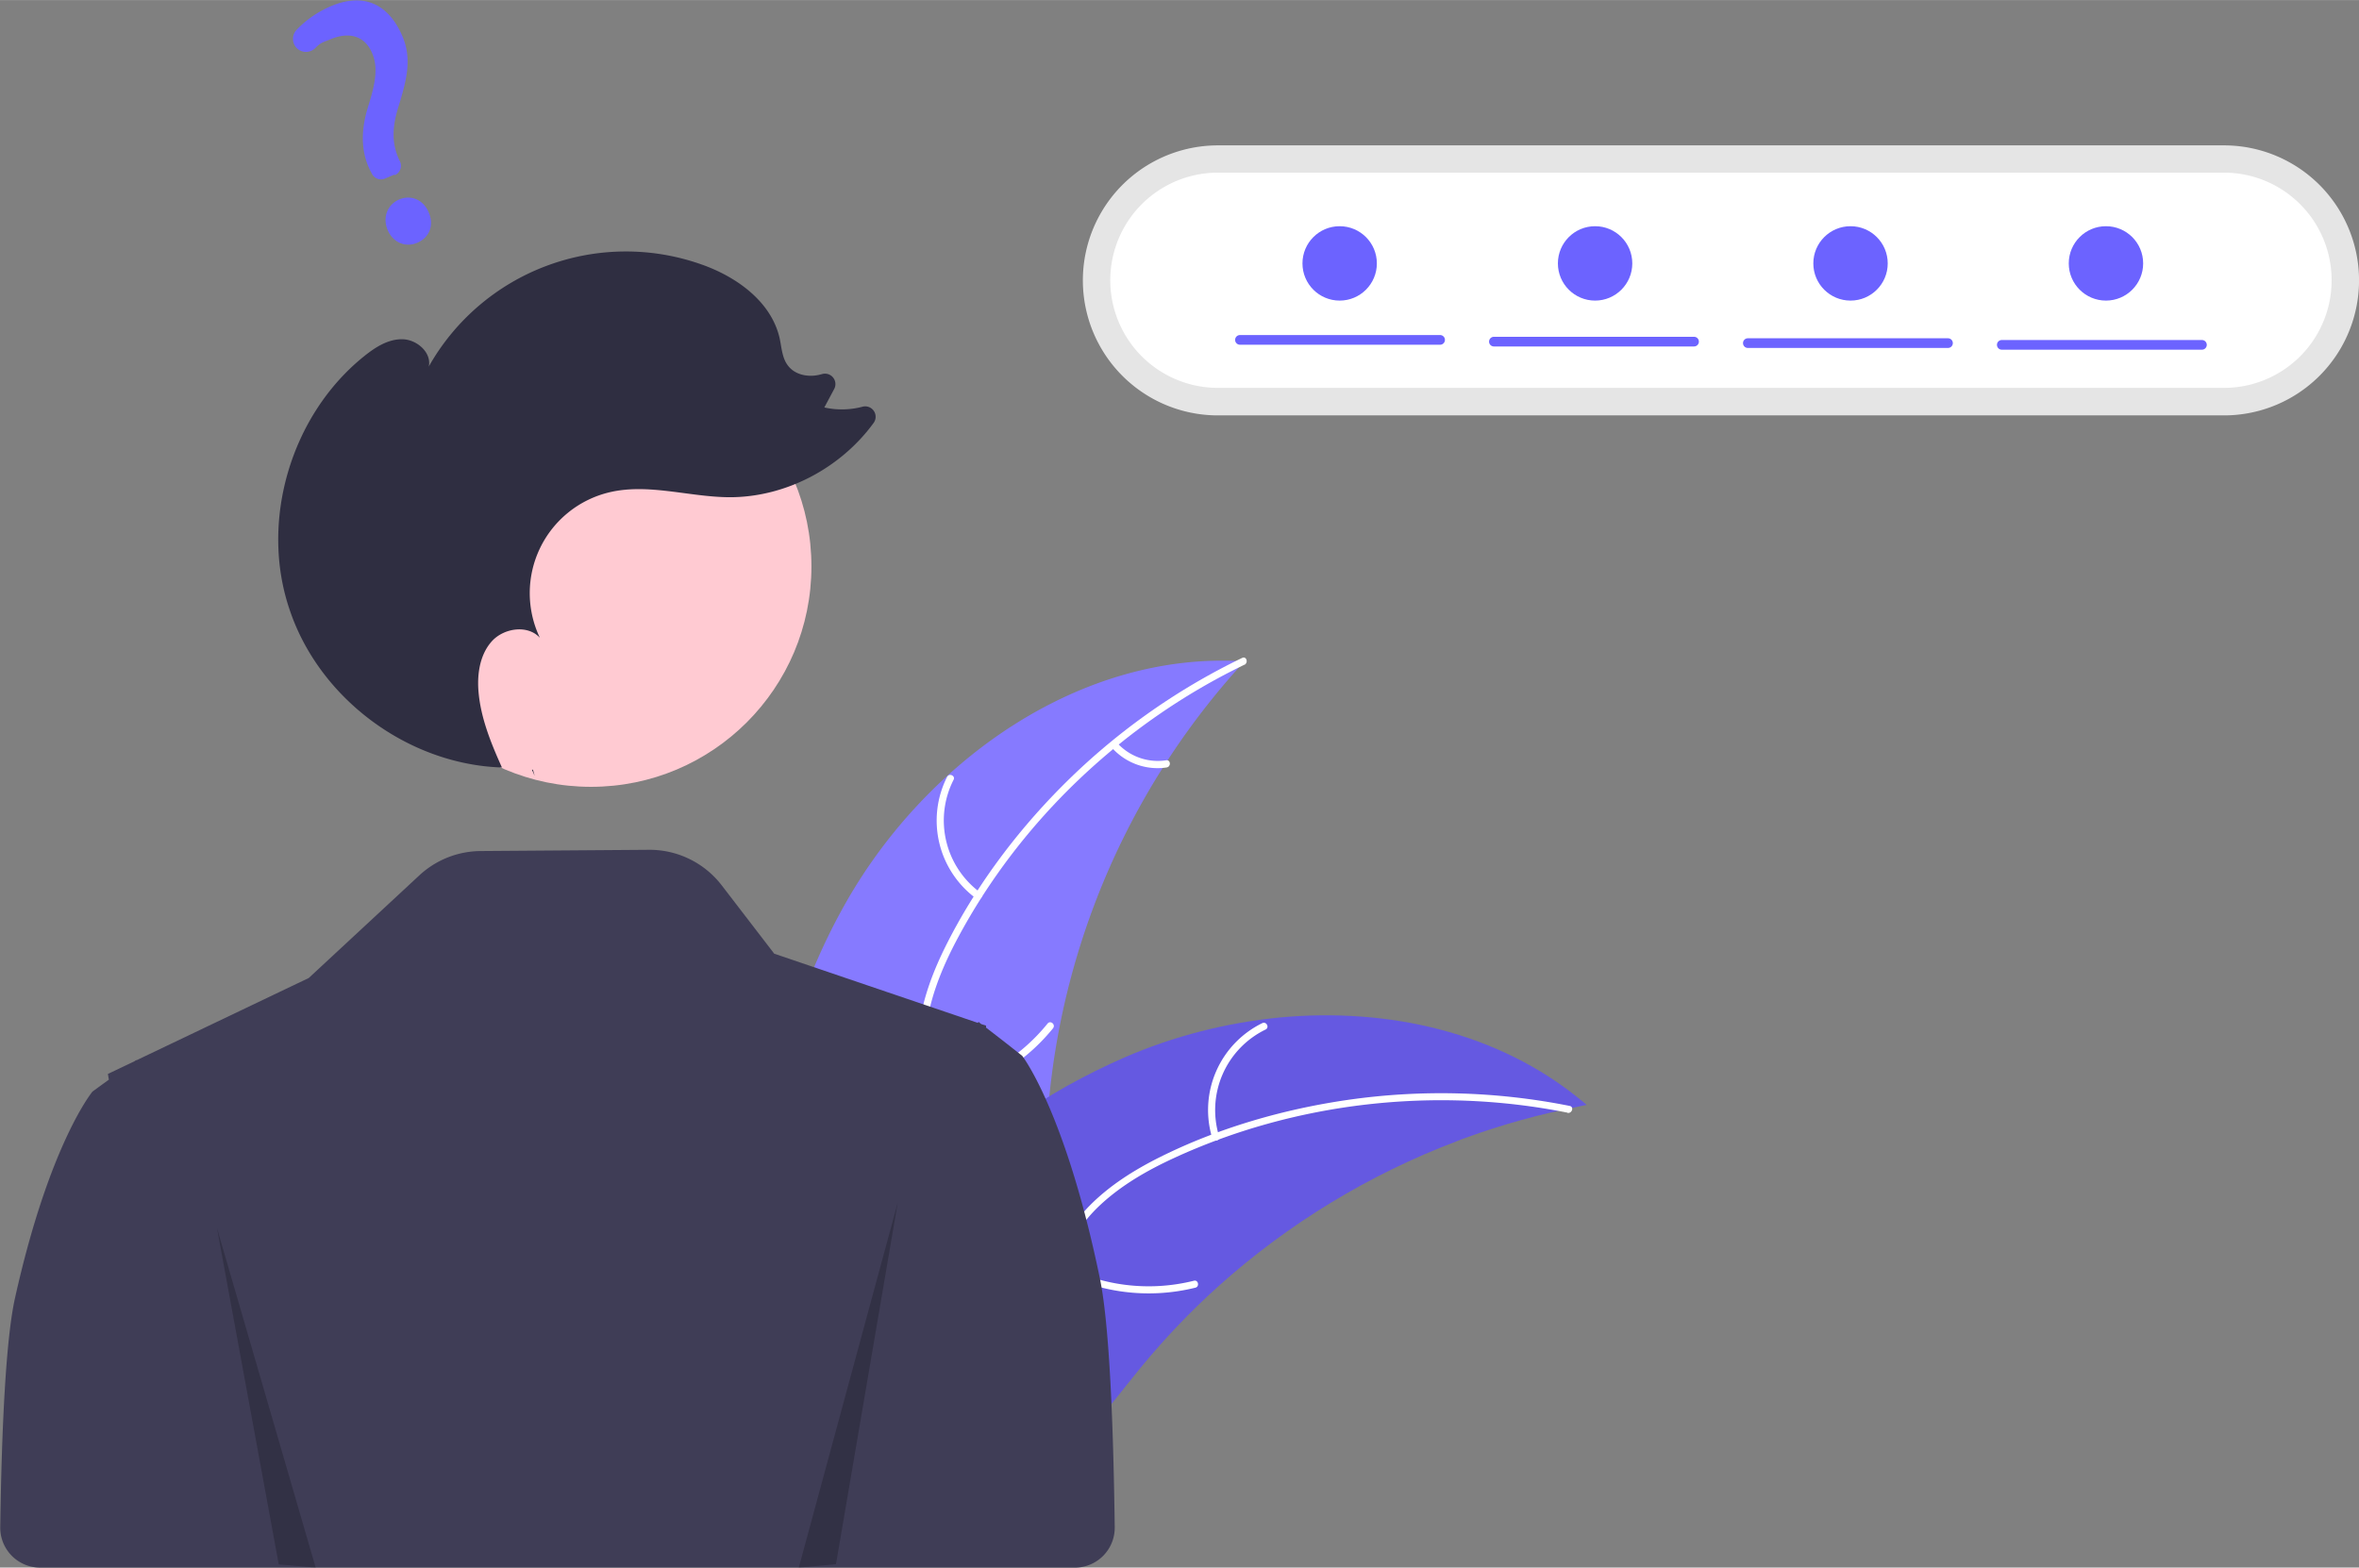 <svg xmlns="http://www.w3.org/2000/svg" data-name="Layer 1" width="951.2" height="632.2" viewBox="0 0 951.235 632.162" xmlns:xlink="http://www.w3.org/1999/xlink"><rect x="0" y="0" width="951.235" height="632.162" fill="#808080" stroke="none"/><path d="M 465.6 496.9 c 32.6 -57.3 94.8 -101.4 160.6 -97.1 a 303.9 303.9 0 0 0 -79.9 192.7 c -1.1 27.6 0.6 58.5 -17.8 79.2 c -11.4 12.9 -28.9 19.1 -46 20.4 c -17.2 1.3 -34.3 -1.8 -51.3 -4.9 l -4.1 1.3 C 425.5 622.6 433 554.2 465.6 496.9 Z" transform="matrix(1,0,0,1,-124.4,-133.1)" fill="rgb(134, 122, 255)"/><path d="M 626.3 401.1 C 577.6 424.6 536.1 463.7 510.6 511.4 c -5.5 10.3 -10.2 21.3 -12.2 32.8 c -2 11.6 -0.6 22.6 3.3 33.6 c 3.6 10.1 8.5 19.9 9.6 30.7 c 1.2 11.3 -3 21.9 -10.5 30.4 c -9.2 10.3 -21.5 16.7 -33.8 22.5 c -13.6 6.5 -27.9 13 -37.6 25 c -1.2 1.5 -3.4 -0.4 -2.2 -1.9 c 16.8 -21 45.6 -24.9 65.5 -41.8 c 9.3 -7.9 16.3 -18.6 15.9 -31.2 c -0.4 -11 -5.4 -21.2 -9.1 -31.3 c -3.9 -10.7 -5.9 -21.4 -4.5 -32.7 c 1.4 -11.6 5.7 -22.8 10.9 -33.2 c 11.8 -23.5 27.9 -45.1 46.3 -63.7 a 264.4 264.4 0 0 1 73.1 -52.2 c 1.7 -0.8 2.6 1.9 0.9 2.8 Z" transform="translate(-124.4,-133.1)" fill="#ffffff"/><path d="M 518.1 495.5 a 39 39 0 0 1 -11.8 -49.1 c 0.9 -1.7 3.5 -0.4 2.6 1.2 a 36.1 36.1 0 0 0 11 45.6 c 1.5 1.1 -0.4 3.3 -1.9 2.2 Z" transform="matrix(1,0,0,1,-124.4,-133.1)" fill="#ffffff"/><path d="M 499.2 573 A 75.1 75.1 0 0 0 546.8 545.9 c 1.2 -1.5 3.4 0.4 2.2 1.9 A 78.1 78.1 0 0 1 499.4 575.9 c -1.9 0.3 -2.1 -2.6 -0.2 -2.9 Z" transform="translate(-124.4,-133.1)" fill="#ffffff"/><path d="M 574.9 432.7 a 22.1 22.1 0 0 0 19.7 7 c 1.9 -0.3 2.1 2.6 0.2 2.9 a 24.7 24.7 0 0 1 -21.8 -7.7 a 1.5 1.5 0 0 1 -0.2 -2.1 a 1.5 1.5 0 0 1 2.1 -0.2 Z" transform="translate(-124.4,-133.1)" fill="#ffffff"/><path fill="rgb(101, 89, 225)" d="M 764.2 578.7 c -1.2 0.2 -2.3 0.4 -3.5 0.7 C 745.3 582.4 730.1 586.6 715.3 592 c -1.1 0.4 -2.3 0.8 -3.4 1.3 C 676.5 606.7 643.8 626.6 615.6 651.9 C 604.4 662 594 672.9 584.4 684.6 c -13.2 16.1 -26.2 34.7 -43.5 45.2 C 539.1 730.9 537.2 731.9 535.3 732.8 l -99.3 -41.2 c -0.2 -0.2 -0.4 -0.4 -0.5 -0.6 l -4 -1.5 c 0.5 -0.6 0.9 -1.3 1.4 -1.9 c 0.3 -0.4 0.5 -0.7 0.8 -1.1 c 0.2 -0.2 0.4 -0.5 0.5 -0.7 c 0.1 -0.1 0.1 -0.2 0.2 -0.2 c 0.1 -0.2 0.3 -0.4 0.5 -0.6 q 4 -5.5 8.1 -10.9 c 0 0 0 0 0 0 c 21 -27.5 44.4 -53.5 71 -75.2 c 0.8 -0.7 1.6 -1.3 2.5 -2 C 528.6 587.2 541.4 578.5 554.9 570.9 C 562.3 566.8 569.9 563 577.7 559.6 C 597.7 550.9 619 545.5 640.7 543.4 c 43.4 -4 87.7 5.9 121 33.2 C 762.5 577.2 763.3 577.9 764.2 578.7 Z" transform="matrix(1,0,0,1,-124.4,-133.1)"/><path d="M 756.4 581.8 c -53 -10.6 -109.7 -4.3 -158.8 18.4 c -10.6 4.9 -20.9 10.8 -29.5 18.8 c -8.6 8 -14.1 17.7 -17.6 28.8 c -3.2 10.2 -5.2 21 -10.8 30.3 c -5.9 9.8 -15.6 15.7 -26.7 17.9 c -13.5 2.7 -27.2 0.4 -40.5 -2.4 c -14.8 -3.1 -30.1 -6.5 -45.1 -2.6 c -1.8 0.5 -2.4 -2.4 -0.6 -2.8 c 26.1 -6.6 51.4 7.5 77.5 6.1 c 12.2 -0.7 24.2 -5.1 31.5 -15.4 c 6.3 -9 8.4 -20.2 11.6 -30.5 c 3.3 -10.9 8.2 -20.6 16.1 -28.8 c 8.2 -8.4 18.3 -14.7 28.7 -19.9 c 23.5 -11.7 49.4 -19.2 75.4 -23 a 264.4 264.4 0 0 1 89.8 2.4 c 1.8 0.4 0.9 3.1 -0.9 2.8 Z" transform="translate(-124.4,-133.1)" fill="#ffffff"/><path d="M 613.2 592 a 39 39 0 0 1 20.2 -46.3 c 1.7 -0.8 3 1.8 1.3 2.6 a 36.1 36.1 0 0 0 -18.7 43.1 c 0.5 1.8 -2.3 2.4 -2.8 0.6 Z" transform="translate(-124.4,-133.1)" fill="#ffffff"/><path d="M 551.5 642.6 a 75.1 75.1 0 0 0 54.3 7 c 1.8 -0.5 2.4 2.4 0.6 2.8 a 78.1 78.1 0 0 1 -56.5 -7.4 c -1.6 -0.9 -0.1 -3.3 1.6 -2.4 Z" transform="translate(-124.4,-133.1)" fill="#ffffff"/><path d="M 6.4 576.1 a 22.1 22.1 0 0 0 11.5 17.5 c 1.7 0.9 0.1 3.3 -1.6 2.4 a 24.7 24.7 0 0 1 -12.8 -19.3 a 1.5 1.5 0 0 1 1.1 -1.7 a 1.5 1.5 0 0 1 1.7 1.1 Z" transform="translate(-124.4,-133.1)" fill="#ffffff"/><path d="M 567.9 648.6 c -13.9 -67.3 -31.3 -89.7 -31.3 -89.7 l -6.6 -5.2 l -8 -6.2 l 0 -0.8 l -1.9 -0.6 l -0.4 -0.3 l -0.7 -0.6 l -0.1 0.1 l -0.2 0.3 l -36.2 -12.3 l -45.9 -15.6 L 415.4 490.1 a 36.7 36.7 0 0 0 -29.4 -14.3 l -67.8 0.5 a 36.7 36.7 0 0 0 -24.7 9.8 l -44.6 41.4 l -69.5 33.2 l -0.1 -0.1 l -0.7 0.5 l -10.7 5.1 l 0.4 2.3 l -6.6 4.8 s -17.4 20.9 -31.3 83.5 c -3.5 15.9 -5.3 50.1 -5.9 92.2 a 16.1 16.1 0 0 0 16.1 16.3 H 511.5 v 0 H 557.8 a 16.1 16.1 0 0 0 16.1 -16.3 C 573.3 703.1 571.5 665.9 567.9 648.6 Z" transform="translate(-124.4,-133.1)" fill="#3f3d56"/><path d="M 615.5 191.7 a 54.4 54.4 0 1 0 0 108.9 H 1021.2 a 54.4 54.4 0 0 0 0 -108.9 Z" transform="translate(-124.4,-133.1)" fill="#e5e5e5"/><path d="M 615.5 202.7 a 43.4 43.4 0 1 0 0 86.8 H 1021.2 a 43.4 43.4 0 0 0 0 -86.8 Z" transform="translate(-124.4,-133.1)" fill="#ffffff"/><circle id="e096411a-cdc3-4e6d-bbd4-4630e1fee17e" data-name="ab6171fa-7d69-4734-b81c-8dff60f9761b" cx="238.3" cy="228.4" r="88.9" fill="rgb(255, 202, 210)"/><path d="M 340 446 q -0.6 -1.3 -1.1 -2.5 c 0.1 0 0.3 0 0.4 0 Z" transform="translate(-124.4,-133.1)" fill="#2f2e41"/><path d="M 271.4 276.6 c 4.5 -3.6 9.7 -6.9 15.5 -6.7 c 5.7 0.2 11.6 5.4 10.4 11 a 91.3 91.3 0 0 1 109.9 -41.2 c 14.3 5 28.3 15.1 31.6 29.9 c 0.8 3.8 1 8 3.4 11 c 3 3.9 8.7 4.8 13.4 3.4 q 0.1 0 0.1 0 a 4.2 4.2 0 0 1 5.1 5.9 l -4 7.5 a 32.4 32.4 0 0 0 15.4 -0.3 a 4.2 4.2 0 0 1 4.5 6.5 c -13.3 18.3 -35.6 30.1 -58.3 30 c -16.1 -0.1 -32.5 -5.7 -48.2 -2 a 41.8 41.8 0 0 0 -28.1 58.7 c -4.8 -5.3 -14.2 -4 -19.1 1.1 c -4.9 5.2 -6.2 12.9 -5.7 20 c 0.8 10.9 5 21.2 9.5 31.2 c -37.8 -1.2 -73.6 -27.7 -85.6 -63.6 C 229 343.3 241.7 300.3 271.4 276.6 Z" transform="translate(-124.4,-133.1)" fill="#2f2e41"/><polygon points="87.5,495.3 112.4,630.9 127.3,632.2 87.5,495.3" opacity="0.2"/><polygon points="362,485 337.1,630.8 322.1,632.2 362,485" opacity="0.2"/><path d="M 292.6 231 c -4.8 2 -9.8 -0.2 -11.9 -5.2 c -2.1 -5.1 -0.1 -10.2 4.7 -12.3 c 4.9 -2 9.8 0.2 11.9 5.3 C 299.5 223.9 297.6 228.9 292.6 231 Z m -9.2 -27.5 l -3.8 1.6 a 4.1 4.1 0 0 1 -5.2 -1.9 l -0.2 -0.4 c -4.1 -7.4 -4.6 -16.3 -1.4 -26.6 c 2.9 -9.2 4.2 -15.7 1.7 -21.6 c -2.8 -6.8 -8.9 -8.9 -16.6 -5.8 c -3 1.3 -4 1.2 -6.3 3.6 a 5.4 5.4 0 0 1 -3.9 1.6 a 5.2 5.2 0 0 1 -3.7 -1.6 a 5.3 5.3 0 0 1 0 -7.3 a 41.5 41.5 0 0 1 14 -9.6 c 16.6 -6.9 25 3.3 28.8 12.5 c 3.7 9 1.6 17.3 -1.7 28 c -2.8 8.9 -2.7 15.6 0.6 22.2 a 4.1 4.1 0 0 1 -2.1 5.5 Z" transform="translate(-124.4,-133.1)" fill="#6c63ff"/><path d="M 705.1 272.1 h -80.7 a 1.9 1.9 0 1 1 0 -3.9 h 80.7 a 1.9 1.9 0 0 1 0 3.9 Z" transform="translate(-124.4,-133.1)" fill="#6c63ff"/><path d="M 807.5 272.8 h -80.7 a 1.9 1.9 0 1 1 0 -3.9 h 80.7 a 1.9 1.9 0 1 1 0 3.9 Z" transform="translate(-124.4,-133.1)" fill="#6c63ff"/><path d="M 909.9 273.4 H 829.2 a 1.9 1.9 0 0 1 0 -3.9 h 80.7 a 1.9 1.9 0 1 1 0 3.9 Z" transform="translate(-124.4,-133.1)" fill="#6c63ff"/><path d="M 1012.3 274.1 h -80.7 a 1.9 1.9 0 0 1 0 -3.9 h 80.7 a 1.9 1.9 0 0 1 0 3.9 Z" transform="translate(-124.4,-133.1)" fill="#6c63ff"/><circle cx="540.2" cy="106.2" r="15" fill="#6c63ff"/><circle cx="643.2" cy="106.2" r="15" fill="#6c63ff"/><circle cx="746.2" cy="106.2" r="15" fill="#6c63ff"/><circle cx="849.2" cy="106.2" r="15" fill="#6c63ff"/></svg>